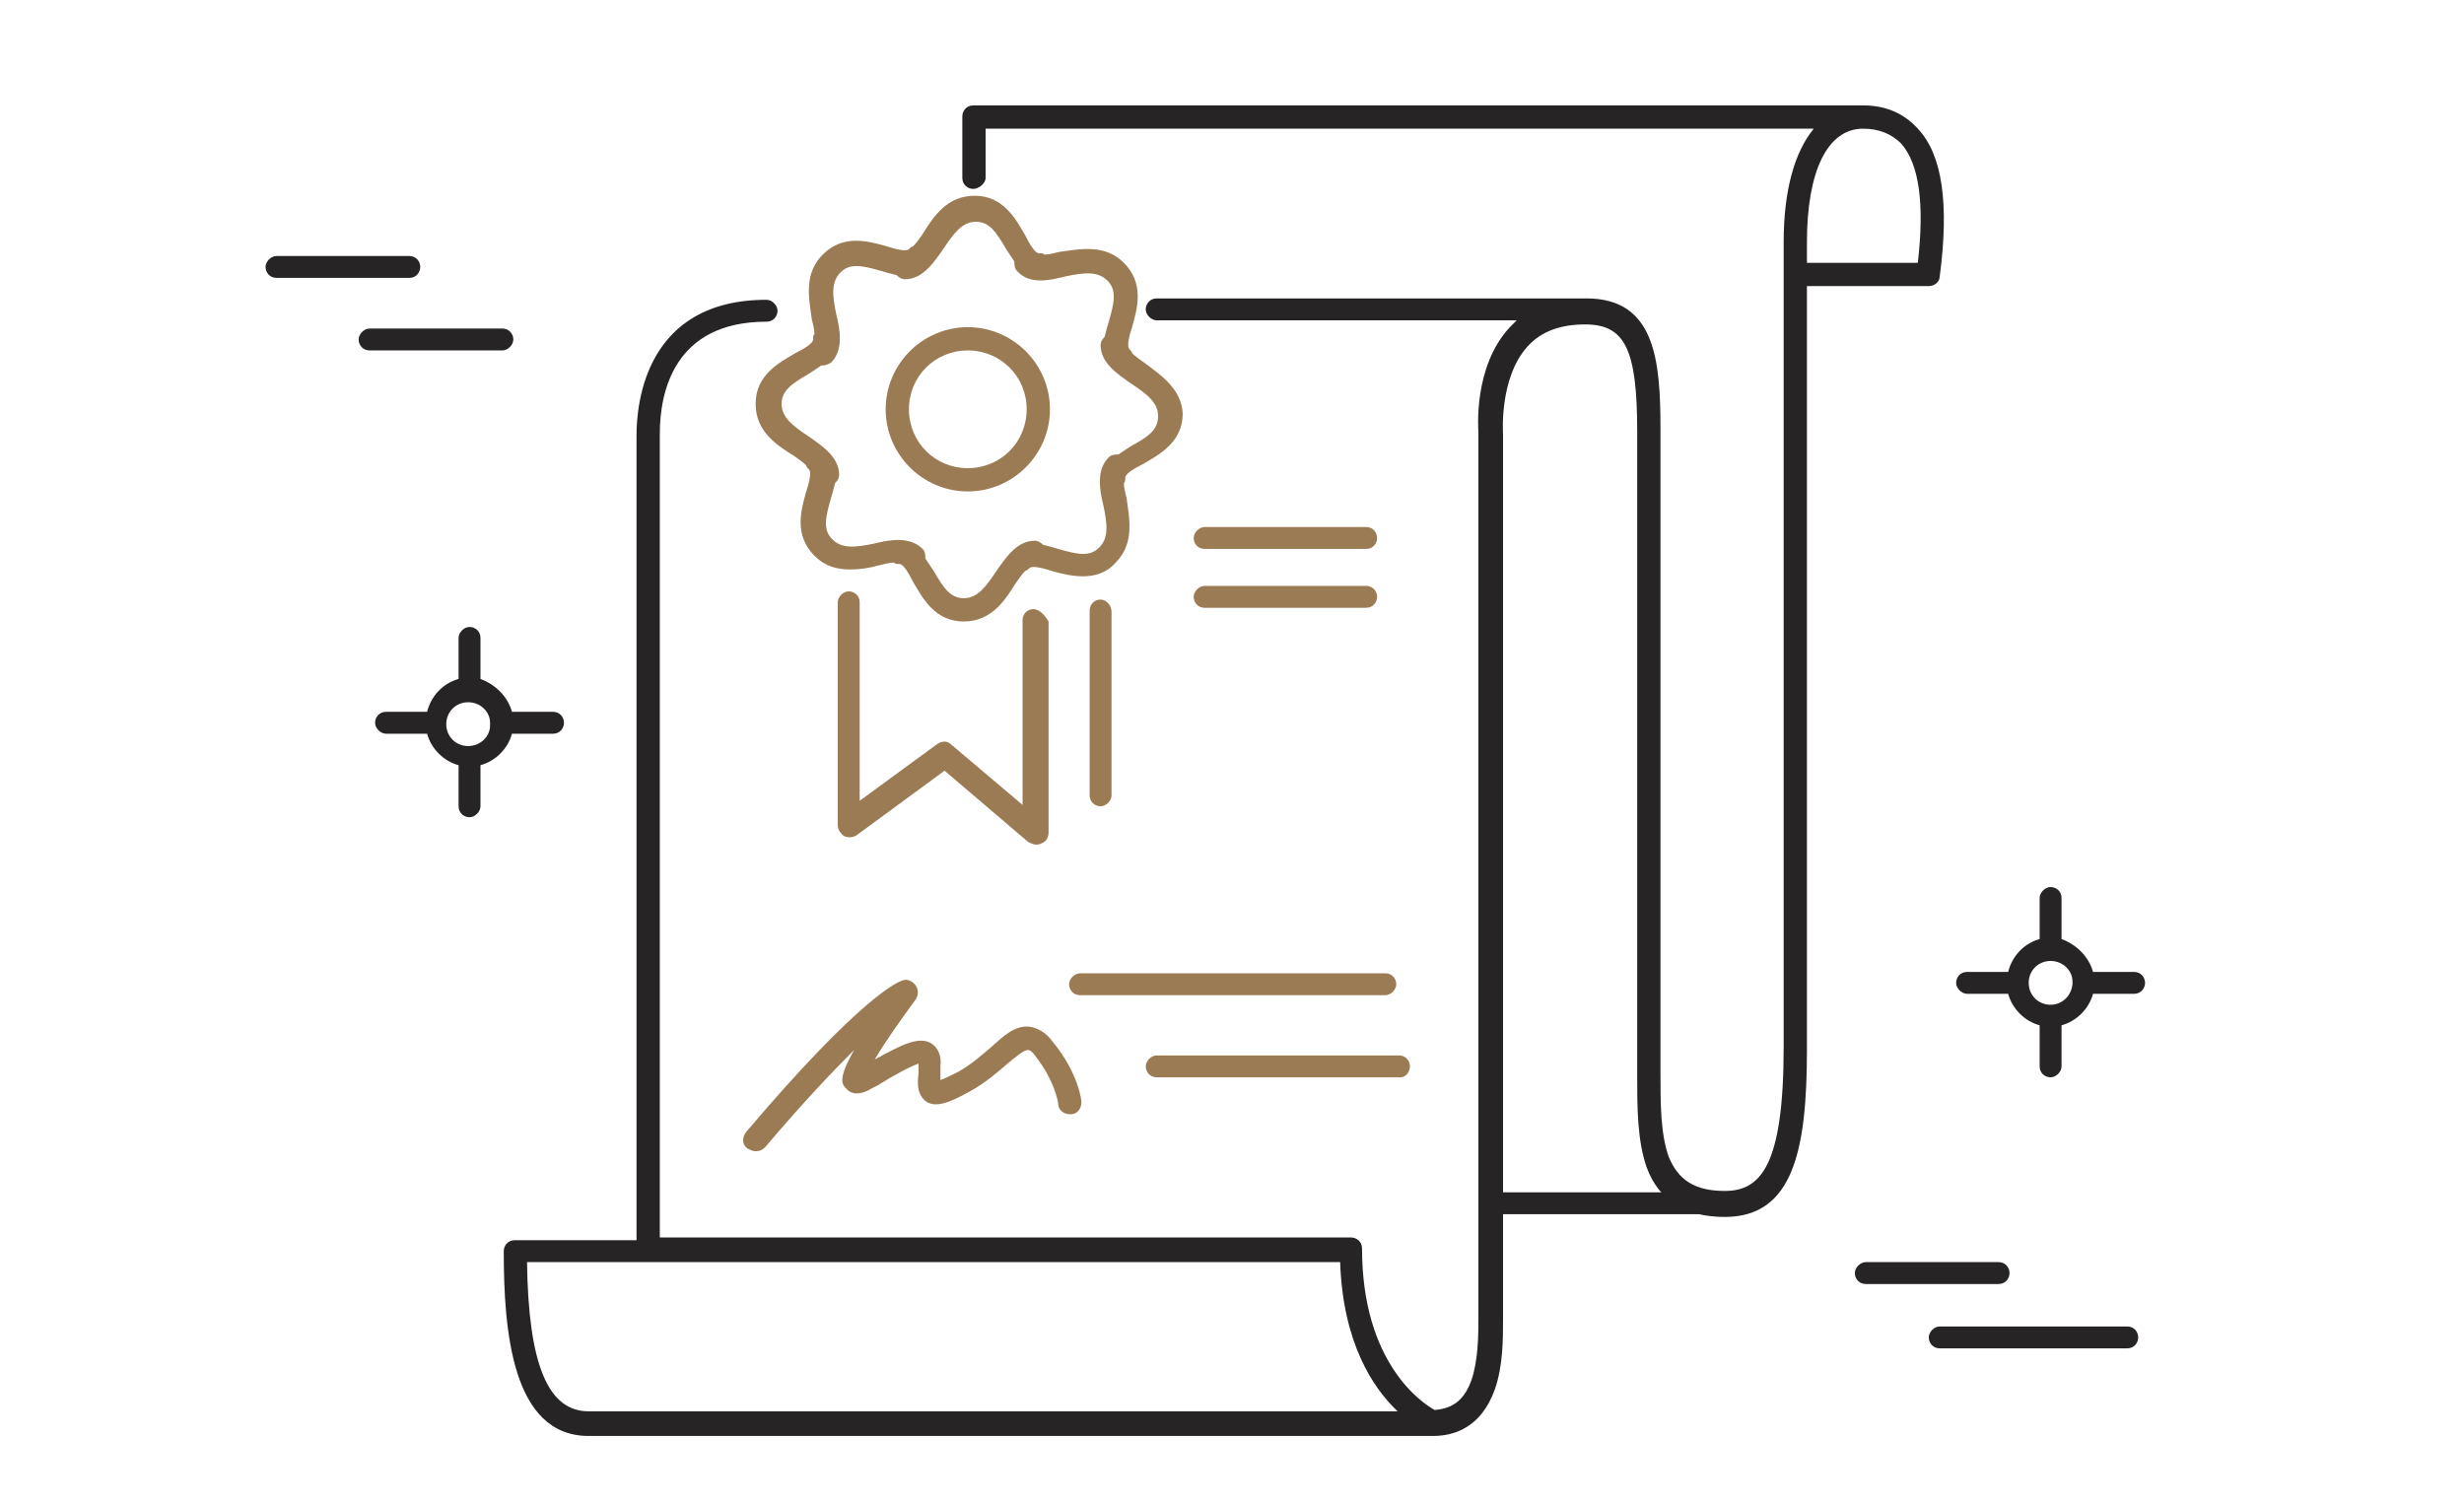 <?xml version="1.0" encoding="utf-8"?>
<!-- Generator: Adobe Illustrator 21.0.0, SVG Export Plug-In . SVG Version: 6.00 Build 0)  -->
<svg version="1.1" id="Слой_1" xmlns="http://www.w3.org/2000/svg" xmlns:xlink="http://www.w3.org/1999/xlink" x="0px" y="0px"
	 viewBox="0 0 180 110" style="enable-background:new 0 0 180 110;" xml:space="preserve">
<style type="text/css">
	.st0{fill:#272425;}
	.st1{fill:#9B7B53;}
</style>
<path class="st0" d="M140.1,9.4c-1-1.1-2.3-1.7-4-1.7h-65c-0.5,0-0.8,0.4-0.8,0.8V13c0,0.5,0.4,0.8,0.8,0.8S72,13.4,72,13V9.4h60.5
	c-1.4,1.7-2.2,4.5-2.2,8.3v58.8c0,8.7-1.7,10.5-4.3,10.5c-2.2,0-3.4-0.8-4.1-2.5c-0.6-1.7-0.6-3.9-0.6-6.2v-47c0-5-0.4-9.5-5.4-9.5
	H84.5c-0.5,0-0.8,0.4-0.8,0.8s0.4,0.8,0.8,0.8h26.3c-0.2,0.2-0.3,0.3-0.5,0.5c-2.7,2.9-2.3,7.5-2.3,7.7c0,0,0,61.9,0,64.6
	c0,1.3,0,3.1-0.5,4.6c-0.5,1.4-1.3,2.1-2.7,2.2c-0.9-0.5-5.3-3.4-5.3-11.8c0-0.5-0.4-0.8-0.8-0.8H48.2V31.7c0-3,1-8.2,7.8-8.2
	c0.5,0,0.8-0.4,0.8-0.8s-0.4-0.8-0.8-0.8c-8.8,0-9.5,7.5-9.5,9.9v58.8h-8.9c-0.5,0-0.8,0.4-0.8,0.8c0,5.8,0.6,13.5,6.2,13.5h61.7
	c1.5,0,3.5-0.6,4.5-3.4c0.6-1.7,0.6-3.7,0.6-5.1c0-2.7,0-64.6,0-64.7c0,0-0.3-4.1,1.8-6.4c1-1.1,2.4-1.6,4.2-1.6
	c2.9,0,3.8,1.8,3.8,7.8v47c0,2.4,0,4.8,0.7,6.8c0.9,2.4,2.8,3.6,5.7,3.6c5,0,6-4.9,6-12.2V20.9h8.9c0.4,0,0.8-0.3,0.8-0.7
	C142.4,14.9,141.9,11.3,140.1,9.4z M43,103.1c-3,0-4.4-3.5-4.5-10.9h59.4c0.2,5.9,2.4,9.2,4.2,10.9H43z M140.1,19.2H132v-1.5
	c0-5.2,1.5-8.3,4.1-8.3c1.2,0,2.1,0.4,2.8,1.1C140.2,12,140.6,14.9,140.1,19.2z"/>
<path class="st1" d="M101.2,72.7H78.9c-0.5,0-0.8-0.4-0.8-0.8s0.4-0.8,0.8-0.8h22.3c0.5,0,0.8,0.4,0.8,0.8S101.6,72.7,101.2,72.7z"
	/>
<path class="st1" d="M99.8,40.1H88c-0.5,0-0.8-0.4-0.8-0.8s0.4-0.8,0.8-0.8h11.8c0.5,0,0.8,0.4,0.8,0.8S100.3,40.1,99.8,40.1z"/>
<path class="st1" d="M99.8,44.4H88c-0.5,0-0.8-0.4-0.8-0.8s0.4-0.8,0.8-0.8h11.8c0.5,0,0.8,0.4,0.8,0.8S100.3,44.4,99.8,44.4z"/>
<path class="st1" d="M102.3,78.7H84.5c-0.5,0-0.8-0.4-0.8-0.8s0.4-0.8,0.8-0.8h17.7c0.5,0,0.8,0.4,0.8,0.8S102.7,78.7,102.3,78.7z"
	/>
<path class="st0" d="M126,88.7h-17.1c-0.5,0-0.8-0.4-0.8-0.8s0.4-0.8,0.8-0.8H126c0.5,0,0.8,0.4,0.8,0.8S126.4,88.7,126,88.7z"/>
<g>
	<path class="st1" d="M70.7,23.9c-3.3,0-6,2.7-6,6s2.7,6,6,6s6-2.7,6-6S74,23.9,70.7,23.9z M70.7,34.2c-2.4,0-4.3-1.9-4.3-4.3
		s1.9-4.3,4.3-4.3s4.3,1.9,4.3,4.3S73.1,34.2,70.7,34.2z"/>
	<path class="st1" d="M83.6,26.5c-0.3-0.2-0.7-0.5-0.9-0.7c0-0.1-0.1-0.2-0.2-0.3c-0.2-0.2,0-1,0.2-1.6c0.4-1.4,0.9-3.2-0.6-4.7
		c-1.4-1.4-3.2-1-4.7-0.8c-0.4,0.1-0.8,0.2-1.1,0.2c-0.1-0.1-0.2-0.1-0.4-0.1c-0.3,0-0.7-0.7-1-1.3c-0.7-1.2-1.6-2.9-3.7-2.9
		c-2,0-3,1.5-3.8,2.8c-0.2,0.3-0.5,0.7-0.7,0.9c-0.1,0-0.2,0.1-0.3,0.2c-0.2,0.2-1,0-1.6-0.2c-1.4-0.4-3.2-0.9-4.7,0.6
		c-1.4,1.4-1,3.2-0.8,4.7c0.1,0.4,0.2,0.8,0.2,1.1c-0.1,0.1-0.1,0.2-0.1,0.4c0,0.3-0.7,0.7-1.3,1c-1.2,0.7-2.9,1.6-2.9,3.7
		c0,2,1.5,3,2.8,3.8c0.3,0.2,0.7,0.5,0.9,0.7c0,0.1,0.1,0.2,0.2,0.3c0.2,0.2,0,1-0.2,1.6c-0.4,1.4-0.9,3.2,0.6,4.7
		c0.8,0.8,1.7,1,2.6,1c0.7,0,1.4-0.1,2.1-0.3c0.4-0.1,0.8-0.2,1.1-0.2c0.1,0.1,0.2,0.1,0.4,0.1c0.3,0,0.7,0.7,1,1.3
		c0.7,1.2,1.6,2.9,3.7,2.9c2,0,3-1.5,3.8-2.8c0.2-0.3,0.5-0.7,0.7-0.9c0.1,0,0.2-0.1,0.3-0.2c0.2-0.2,1,0,1.6,0.2
		c0.7,0.2,1.5,0.4,2.3,0.4c0.8,0,1.7-0.2,2.4-1c1.4-1.4,1-3.2,0.8-4.7c-0.1-0.4-0.2-0.8-0.2-1.1c0.1-0.1,0.1-0.2,0.1-0.4
		c0-0.3,0.7-0.7,1.3-1c1.2-0.7,2.9-1.6,2.9-3.7C86.3,28.4,84.8,27.4,83.6,26.5z M82.6,32.6c-0.3,0.2-0.6,0.4-0.9,0.6
		c-0.2,0-0.5,0-0.7,0.2c-0.9,0.9-0.7,2.3-0.4,3.5c0.3,1.4,0.4,2.4-0.3,3.1c-0.7,0.7-1.6,0.5-3,0.1c-0.3-0.1-0.7-0.2-1.1-0.3
		c-0.2-0.2-0.4-0.3-0.6-0.3c-1.3,0-2.1,1.2-2.8,2.2c-0.8,1.2-1.4,2-2.4,2c-1,0-1.5-0.8-2.2-2c-0.2-0.3-0.4-0.6-0.6-0.9
		c0-0.2,0-0.5-0.2-0.7c-0.9-0.9-2.3-0.7-3.5-0.4c-1.4,0.3-2.4,0.4-3.1-0.3c-0.7-0.7-0.5-1.6-0.1-3c0.1-0.3,0.2-0.7,0.3-1.1
		c0.2-0.2,0.3-0.4,0.3-0.6c0-1.3-1.2-2.1-2.2-2.8c-1.2-0.8-2-1.4-2-2.4c0-1,0.8-1.5,2-2.2c0.3-0.2,0.6-0.4,0.9-0.6c0,0,0.1,0,0.1,0
		c0.2,0,0.4-0.1,0.6-0.2c0.9-0.9,0.7-2.3,0.4-3.5c-0.3-1.4-0.4-2.4,0.3-3.1c0.7-0.7,1.6-0.5,3-0.1c0.3,0.1,0.7,0.2,1.1,0.3
		c0.2,0.2,0.4,0.3,0.6,0.3c1.3,0,2.1-1.2,2.8-2.2c0.8-1.2,1.4-2,2.4-2c1,0,1.5,0.8,2.2,2c0.2,0.3,0.4,0.6,0.6,0.9
		c0,0.2,0,0.5,0.2,0.7c0.9,1,2.3,0.7,3.5,0.4c1.4-0.3,2.4-0.4,3.1,0.3c0.7,0.7,0.5,1.6,0.1,3c-0.1,0.3-0.2,0.7-0.3,1.1
		c-0.2,0.2-0.3,0.4-0.3,0.6c0,1.3,1.2,2.1,2.2,2.8c1.2,0.8,2,1.4,2,2.4C84.6,31.4,83.9,31.9,82.6,32.6z"/>
	<path class="st1" d="M75.5,44.5c-0.5,0-0.8,0.4-0.8,0.8v13.5l-5.2-4.4c-0.3-0.3-0.7-0.3-1.1,0l-5.6,4.1V44c0-0.5-0.4-0.8-0.8-0.8
		s-0.8,0.4-0.8,0.8v16.3c0,0.3,0.2,0.6,0.5,0.8c0.3,0.1,0.6,0.1,0.9-0.1l6.4-4.7l6.1,5.2c0.2,0.1,0.4,0.2,0.6,0.2
		c0.1,0,0.2,0,0.4-0.1c0.3-0.1,0.5-0.4,0.5-0.8V45.4C76.3,44.9,75.9,44.5,75.5,44.5z"/>
	<path class="st1" d="M80.4,43.8c-0.5,0-0.8,0.4-0.8,0.8v13.5c0,0.5,0.4,0.8,0.8,0.8s0.8-0.4,0.8-0.8V44.7
		C81.2,44.2,80.8,43.8,80.4,43.8z"/>
</g>
<path class="st1" d="M55.2,84.1c-0.2,0-0.4-0.1-0.6-0.2c-0.4-0.3-0.4-0.8-0.1-1.2c8.4-9.9,11.1-11,11.5-11.1
	c0.3-0.1,0.7,0.1,0.9,0.4c0.2,0.3,0.2,0.7,0,1c-1.1,1.5-2.3,3.2-3,4.4c2-1.1,3.2-1.7,4.1-1.2c0.5,0.3,0.8,0.9,0.7,1.7
	c0,0.2,0,0.4,0,0.6c0,0.1,0,0.3,0,0.4c0.3-0.1,0.7-0.3,1.3-0.6c0.9-0.5,1.7-1.2,2.4-1.8c0.9-0.8,1.7-1.6,2.8-1.5
	c0.6,0.1,1.2,0.4,1.7,1.1c1.9,2.3,2.1,4.3,2.1,4.4c0,0.5-0.3,0.9-0.8,0.9c-0.5,0-0.9-0.3-0.9-0.8c0,0-0.2-1.6-1.7-3.5
	c-0.2-0.3-0.4-0.4-0.5-0.4c-0.3,0-0.9,0.5-1.5,1c-0.7,0.6-1.6,1.4-2.7,2c-1.6,0.9-2.5,1.2-3.2,0.8C67,80,67,79.2,67.1,78.4
	c0-0.2,0-0.4,0-0.6c0,0,0-0.1,0-0.1c-0.6,0.2-1.9,0.9-3,1.6l-0.4,0.2c-0.8,0.5-1.5,0.5-1.9,0c-0.3-0.3-0.6-0.7,0.6-2.8
	c-1.6,1.6-3.7,3.8-6.5,7.1C55.7,84,55.5,84.1,55.2,84.1z"/>
<path class="st0" d="M40.4,52h-3c-0.3-1.1-1.2-2-2.3-2.4v-3c0-0.5-0.4-0.8-0.8-0.8s-0.8,0.4-0.8,0.8v3c-1.1,0.3-2,1.2-2.3,2.4h-3
	c-0.5,0-0.8,0.4-0.8,0.8s0.4,0.8,0.8,0.8h3c0.3,1.1,1.2,2,2.3,2.3v3c0,0.5,0.4,0.8,0.8,0.8s0.8-0.4,0.8-0.8v-3
	c1.1-0.3,2-1.2,2.3-2.3h3c0.5,0,0.8-0.4,0.8-0.8S40.9,52,40.4,52z M34.2,54.5c-0.9,0-1.6-0.7-1.6-1.6c0-0.9,0.7-1.6,1.6-1.6
	c0.9,0,1.6,0.7,1.6,1.5c0,0,0,0.1,0,0.1c0,0,0,0,0,0.1C35.8,53.8,35.1,54.5,34.2,54.5z"/>
<path class="st0" d="M155.9,71h-3c-0.3-1.1-1.2-2-2.3-2.4v-3c0-0.5-0.4-0.8-0.8-0.8s-0.8,0.4-0.8,0.8v3c-1.1,0.3-2,1.2-2.3,2.4h-3
	c-0.5,0-0.8,0.4-0.8,0.8s0.4,0.8,0.8,0.8h3c0.3,1.1,1.2,2,2.3,2.3v3c0,0.5,0.4,0.8,0.8,0.8s0.8-0.4,0.8-0.8v-3
	c1.1-0.3,2-1.2,2.3-2.3h3c0.5,0,0.8-0.4,0.8-0.8S156.4,71,155.9,71z M149.8,73.4c-0.9,0-1.6-0.7-1.6-1.6s0.7-1.6,1.6-1.6
	c0.9,0,1.6,0.7,1.6,1.5c0,0,0,0.1,0,0.1c0,0,0,0,0,0.1C151.3,72.8,150.6,73.4,149.8,73.4z"/>
<path class="st0" d="M29.9,20.3h-9.7c-0.5,0-0.8-0.4-0.8-0.8s0.4-0.8,0.8-0.8h9.7c0.5,0,0.8,0.4,0.8,0.8S30.4,20.3,29.9,20.3z"/>
<path class="st0" d="M36.7,25.6h-9.7c-0.5,0-0.8-0.4-0.8-0.8s0.4-0.8,0.8-0.8h9.7c0.5,0,0.8,0.4,0.8,0.8S37.1,25.6,36.7,25.6z"/>
<path class="st0" d="M146,93.8h-9.7c-0.5,0-0.8-0.4-0.8-0.8s0.4-0.8,0.8-0.8h9.7c0.5,0,0.8,0.4,0.8,0.8S146.5,93.8,146,93.8z"/>
<path class="st0" d="M155.4,98.5h-13.7c-0.5,0-0.8-0.4-0.8-0.8s0.4-0.8,0.8-0.8h13.7c0.5,0,0.8,0.4,0.8,0.8S155.9,98.5,155.4,98.5z"
	/>
</svg>
